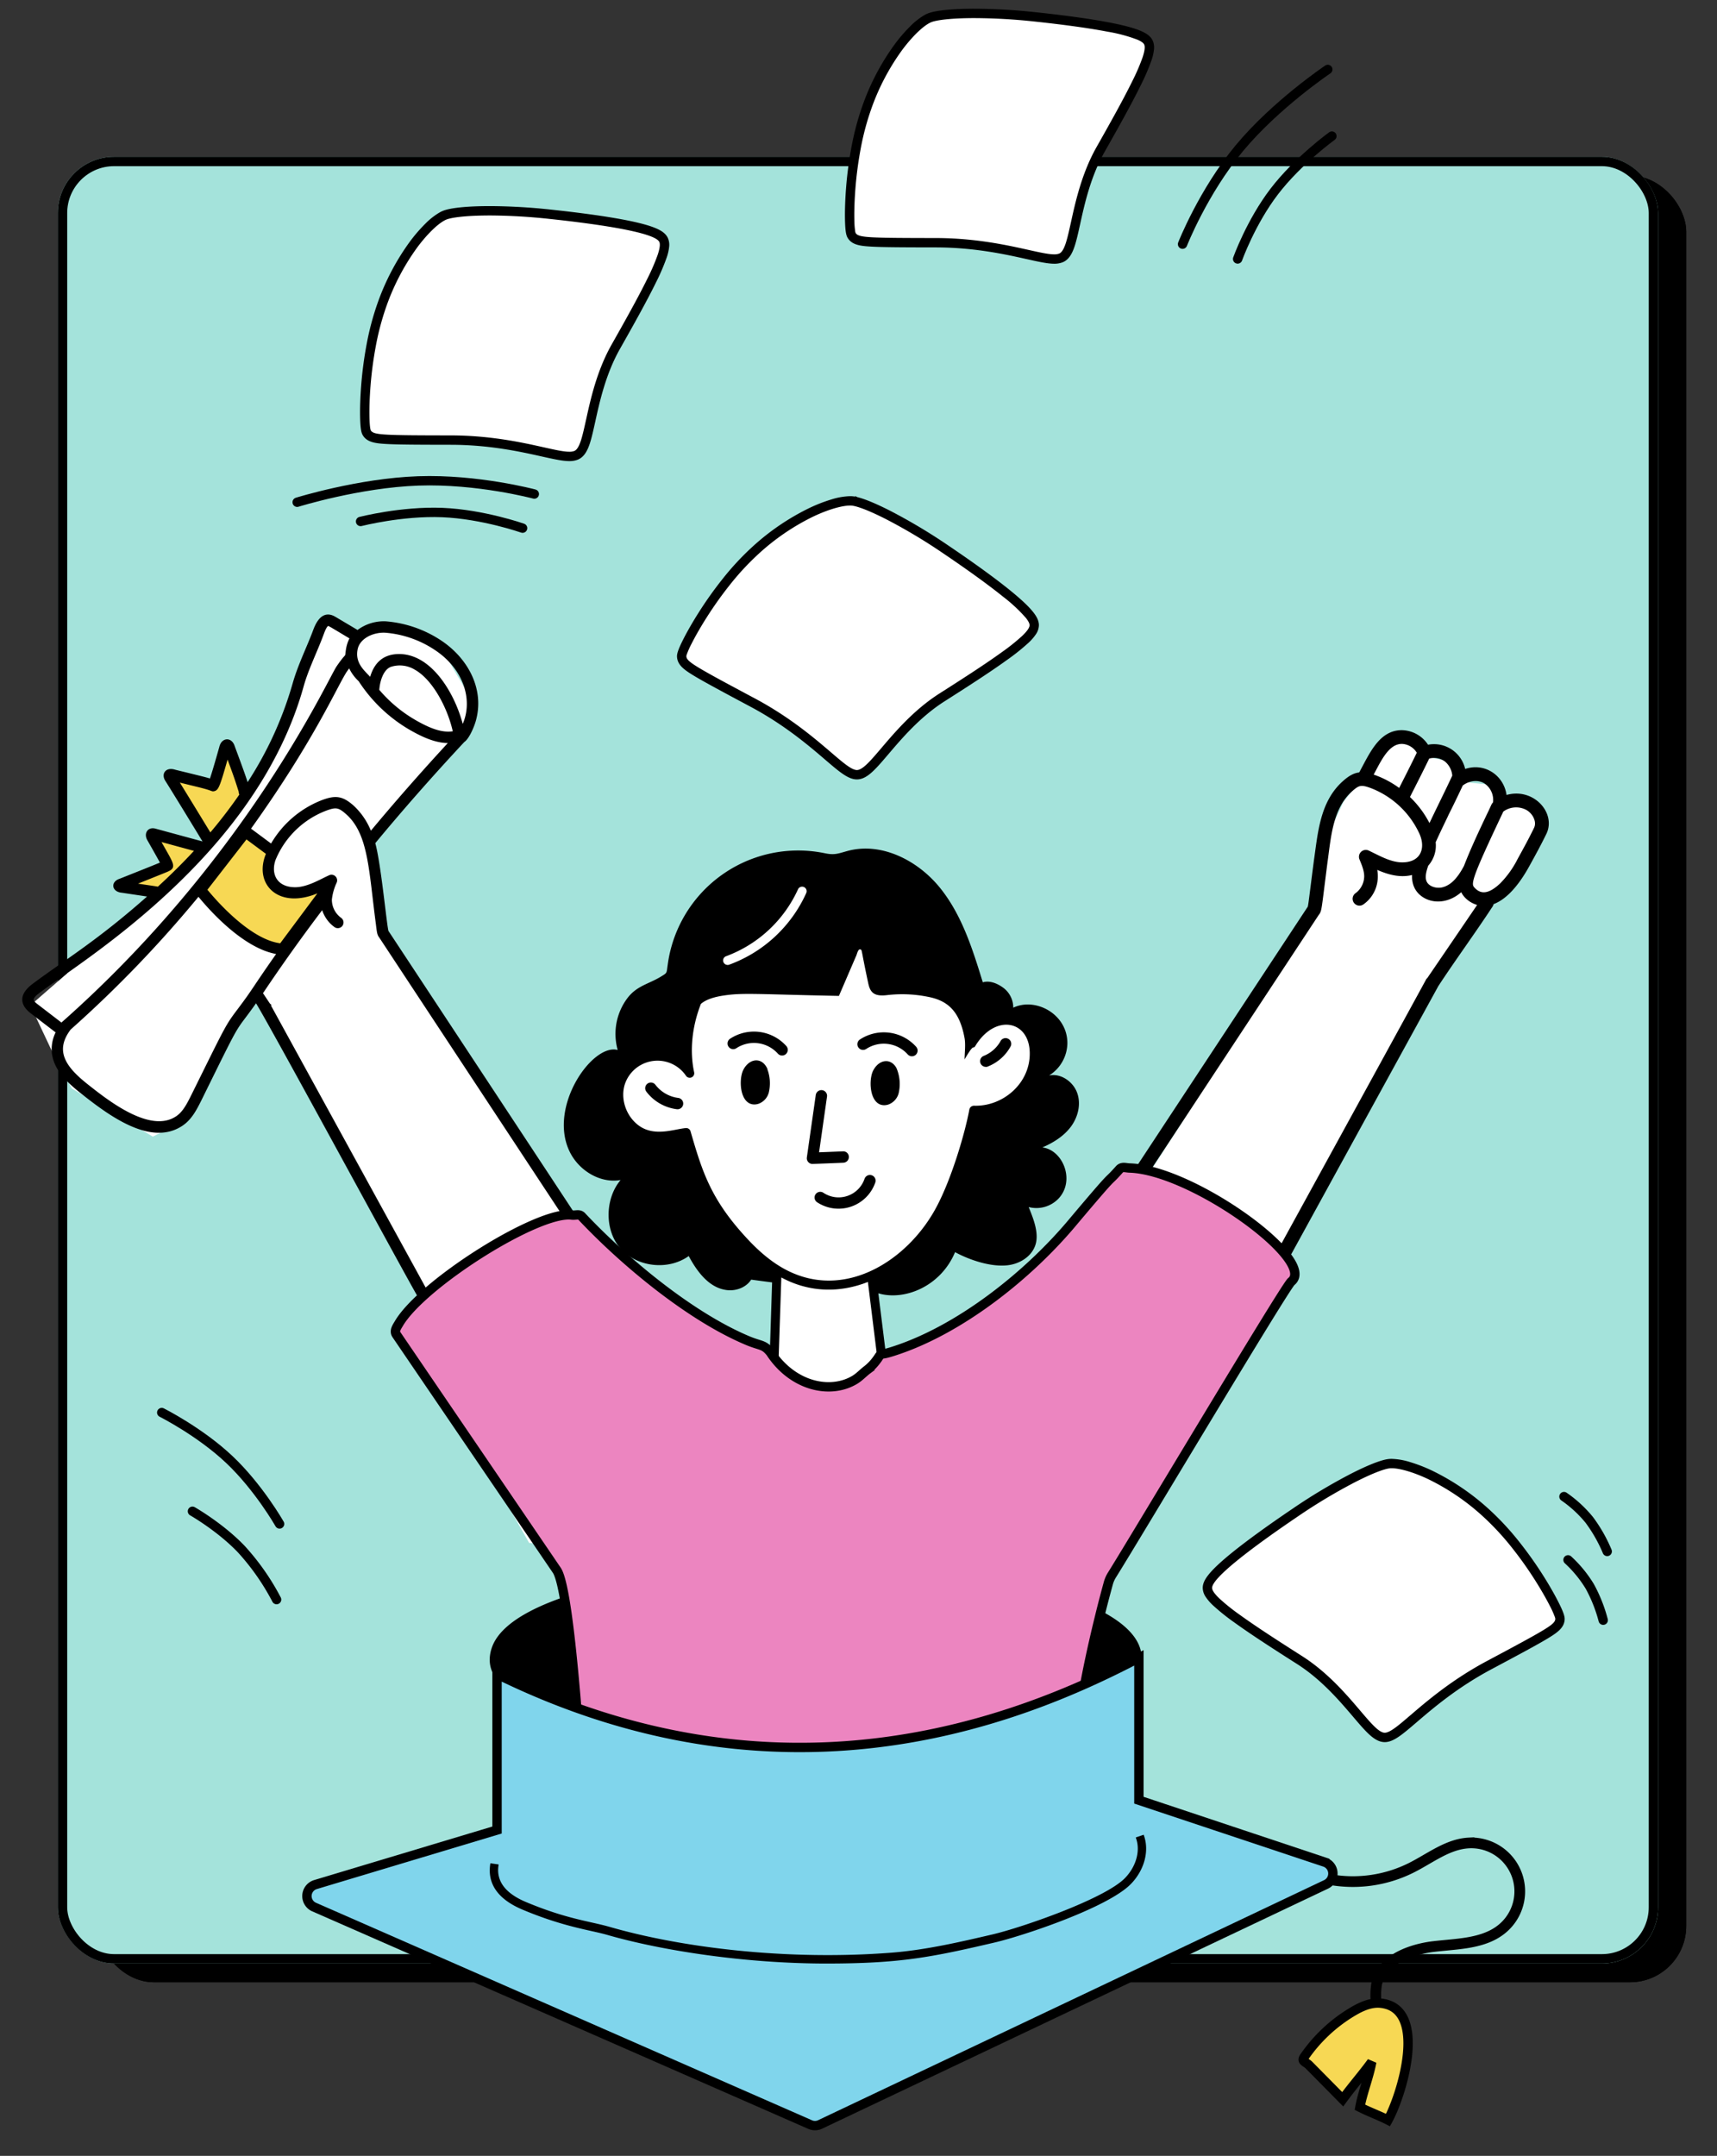 <svg xmlns="http://www.w3.org/2000/svg" xmlns:xlink="http://www.w3.org/1999/xlink" width="733" height="920" viewBox="0 0 733 920">
  <rect x="0" y="0" width="733" height="920" fill="#333333" stroke="none"/>
  <defs>
    <clipPath id="clip-path1">
      <rect id="Rectangle_2908" data-name="Rectangle 2908" width="733" height="920" transform="translate(13461 4033)" fill="#fff" stroke="#707070" stroke-width="1"/>
    </clipPath>
  </defs>
  <g id="Mask_Group_26" data-name="Mask Group 26" transform="translate(-13461 -4033)" clip-path="url(#clip-path)">
    <g id="Group_37679" data-name="Group 37679" transform="translate(12438.859 3897)">
      <g id="Component_5_3" data-name="Component 5 – 3" transform="translate(1032.141 139.728)">
        <g id="Rectangle_2901" data-name="Rectangle 2901" transform="translate(31.691 71.187)" stroke="#000" stroke-width="4">
          <rect width="678.169" height="771" rx="24" stroke="none"/>
          <rect x="2" y="2" width="674.169" height="767" rx="22" fill="none"/>
        </g>
        <g id="Rectangle_2900" data-name="Rectangle 2900" transform="translate(14.691 63.187)" fill="#a4e3db" stroke="#000" stroke-width="4">
          <rect width="683.169" height="771" rx="24" stroke="none"/>
          <rect x="2" y="2" width="679.169" height="767" rx="22" fill="none"/>
        </g>
        <path id="Path_39231" data-name="Path 39231" d="M136.774-1.7l11.648,8.463L163.017.237l22.1,9.668L200.482,36.09,189.646,55,154.729,92.5l7.08,41.335L239.793,253.89,260.4,270.677l27.836,23.586,39.688,19.761-1.229-33.36-34.423-33.148-38.248-40.16,17.424-22.948,57.58-78.924,41.652,9.866,42.5,45.472,27.836,15.512-4.25,48.447-51.847,60.559-14.453-6.1,2.554,34.79,52.06-24.011,59.748-51.662L557.25,126.4l6.374-35.911,6.8-14.662L588.418,53l7.182-4.972,9.247,8.25,10.2,2.125,4.888,8.712,12.324,1.275,5.949,8.5h10.982l4.954,11.474-21.886,33.786L607.821,157.42l-28.473,51.422L544.5,270.677l-92.9,145.9L222.793,392l-54.608-96.25,9.3-8.782L106.3,158.837l-35.745,55.59-8.4,4.2L27.607,198.088l-6.068-10.737L9.868,162.609l75.16-65.357,23.659-35.876Z" transform="translate(-6.909 262.693)" fill="#fff"/>
        <g id="degree-holder" transform="translate(-46.225 211.631)">
          <g id="Group_37656" data-name="Group 37656" transform="translate(46.225 47.384)">
            <path id="Path_39171" data-name="Path 39171" d="M542.314,539.733c-9.3.5-16.972,6.7-24.969,10.712a54.41,54.41,0,0,1-33.4,5.01,1.284,1.284,0,0,0-.468,2.525,56.976,56.976,0,0,0,35.016-5.239c8.091-4.05,15.354-9.984,23.961-10.443a19.4,19.4,0,0,1,13.616,34.168c-7.567,6.406-18.864,6.273-28.884,7.48-5.239.616-22.548,3.668-25.344,17.041a31.092,31.092,0,0,0-.2,8.454,1.285,1.285,0,0,0,2.564-.168,28.855,28.855,0,0,1,.15-7.759c2.443-11.7,18.323-14.452,23.133-15.019,10.484-1.261,22.006-1.1,30.24-8.072a21.967,21.967,0,0,0-15.416-38.689ZM156.145,437.108c-10.115,3.521-25.011,9.911-29.348,19.669-2.206,5.1-1.63,10.187,1.541,13.6,4.746,5.088,8.028,8.019,16.964,12.213a123.091,123.091,0,0,0,16.069,6.08,1.928,1.928,0,0,0,2.492-1.995c-1.686-20.815-3.429-36.983-5.182-48.055A1.925,1.925,0,0,0,156.145,437.108Zm221.528,47.451c27.461-11.286,33.208-27.877,7.956-41.349a1.928,1.928,0,0,0-2.779,1.24c-3.281,13.4-5.909,26.195-7.81,38.023A1.925,1.925,0,0,0,377.674,484.559ZM557.693,95.12c-.492-8.73-8.912-14.71-17.563-11.089a12.646,12.646,0,0,0-15.571-10.559,12.638,12.638,0,0,0-10.572-6.338c-9.21-.121-13.141,9.7-17.7,17.978-2.334.135-4.338,1.215-6.858,3.456-9.616,8.487-10.414,21.618-12.142,33.517-2.778,21.441-2.312,19.24-3.045,20.369-1.158,1.757-71.316,108.174-72.568,110.1a1.924,1.924,0,1,0,3.215,2.115c.24-.369,9.649-14.668,72.524-110.032,1.373-1.863.955-.629,3.693-22.048,1.522-10.73,2.193-23.473,10.877-31.138,3.2-2.849,4.476-3.217,9.063-1.509a38.772,38.772,0,0,1,21.3,20.1c3.132,7.152-.055,13.863-8.964,13.481-4.884-.214-9.634-2.984-14.065-5.1a1.927,1.927,0,0,0-2.611,2.475c.947,2.273,2.019,4.847,2.086,7.349a10.014,10.014,0,0,1-4.112,8.259,1.925,1.925,0,1,0,2.219,3.146c4.419-3.114,6.989-8.9,5.061-15.645,5.682,2.724,11.537,4.589,17.47,2.542a10.568,10.568,0,0,0,.446,5.788c2.461,6.287,12.245,8.821,19.741,1.193.885,3.356,4.473,6.049,8.06,6.51-.167.254-22.583,33.144-22.434,32.891-3.3,5.6,16.32-29.734-63.338,115.392a1.926,1.926,0,0,0,3.378,1.854l63.265-115.291c6.785-10.408,16.458-23.667,23.263-34.115a1.876,1.876,0,0,0,.277-1.136c6.932-2.215,12.421-10.617,15.531-16.339,2.6-4.711,4.575-8.306,7.026-13.3C578.773,101.561,568.877,90.976,557.693,95.12Zm-57.307-9.46c3.463-6.192,6.838-14.676,13.544-14.676a8.792,8.792,0,0,1,7.445,4.746c-2.76,5.679-5.145,10.375-8.3,16.572A40.2,40.2,0,0,0,500.386,85.66Zm15.71,9.209c3.259-6.415,5.8-11.389,8.739-17.444a8.843,8.843,0,0,1,7.99,1.245,9.828,9.828,0,0,1,3.588,7.03c-3.214,6.969-7.022,14.449-10.74,22.392A41.422,41.422,0,0,0,516.1,94.868Zm15.367,39.284c-2.956.749-6.878-.362-8.008-3.242-.874-2.178-.107-4.874.8-7.473a11.942,11.942,0,0,0,3.026-9.638c.12-.258,1.493-3.4,5.212-11.061h0c.007-.012.012-.025.02-.035.483-1.209,1.812-3.477,6.611-13.717a1.909,1.909,0,0,0,.327-.173c3.212-2.352,7.482-2.635,10.392-.673a9.463,9.463,0,0,1,3.868,9.366c-.747.507-.635.914-2.685,5.059-3.389,7.159-6.892,14.56-9.712,21.876C538.3,130.165,535.255,133.168,531.463,134.152Zm39.724-25.862c-2.446,4.984-4.34,8.425-6.947,13.15a42.464,42.464,0,0,1-7.623,10.719c-4.132,3.939-8.6,6.063-12.472,1.842-2.094-2.294-1.663-4.4,12.282-33.864a4.255,4.255,0,0,0,.607-.385,10.274,10.274,0,0,1,10.493-.441C570.576,101.032,572.775,105.05,571.187,108.29Z" transform="translate(74.592 -17.277)" stroke="#000" stroke-width="2"/>
            <path id="Path_39172" data-name="Path 39172" d="M263.075,304.938a66.079,66.079,0,0,1,20.784-19.426c3.622-2.141,7.7-3.981,11.885-3.546,20.509,2.128,8.957,39.263,3.1,49.864-3.86-1.962-8.13-3.5-11.989-5.462,1.181-6.43,3.871-12.926,5.052-19.355-4,5.478-8.4,10.466-12.4,15.945l-14.255-14.435C263.633,306.882,261.77,306.842,263.075,304.938Z" transform="translate(283.701 310.148)" fill="#f7d854" stroke="#000" stroke-width="4"/>
            <path id="Path_39173" data-name="Path 39173" d="M151.823,133.306l-19.258,28.269c-.1,0,1.545-1.437,1.442-1.463C117.524,158.957,98.7,133.306,98.7,133.306c25.393-32.73,17.505-22.147,18.964-24.027l10.13,6.865c-3.441,10.22,3.2,22.135,16.673,17.163C144.729,133.5,152.171,133.563,151.823,133.306Zm-34.158-40.7c.444-.653-6.093-17.055-6.379-17.816-.206-.549-.329-3.81-1.144-3.6s-.4-2.5-4.052,9.193c-.095.3-2.359,7.989-2.65,7.671-.55-.6-8.088-1.415-13.729-2.81-.5-.124-3.17-2.711-3.6-2.286-.532.531-4.516-2.056,10.787,23.047.007.011,3.244,3.258,3.25,3.269.95,1.559,4.757-1.06,5.938-2.452C111.042,100.992,113.9,98.3,117.665,92.606ZM98.7,115.163c-.15-.475.147-1.389-20.105-6.865-.312-.084-1.288.693-1.545.981a.872.872,0,0,0,0,.98c.437.777,6.9,12.139,6.613,12.422s-17.731,7.131-18.144,7.294c-.364.144-1.512.744-1.308,1.3.116.314-5.155-1.137,2.452,0,2.1.313,12.089,1.935,12.749,2.034,14.4-13.584,17-14.943,19.288-17.163C99.049,115.806,98.766,115.367,98.7,115.163Z" transform="translate(-22.195 -16.029)" fill="#f7d854"/>
            <path id="Path_39174" data-name="Path 39174" d="M491.56,189.353c-2.55,1.995-66.875,109.792-76.443,125.04a13.364,13.364,0,0,0-1.691,3.837c-.732,2.7-2.146,7.826-3.787,14.592-14.1,57.237-10.408,77.048-11.487,79.674H189.625c-.55-1.435-5.151-90.755-11.663-100.022l-68.39-100.451c-1.06-1.565.025-3.105,1.01-4.746,9.886-16.929,59.336-48.181,73.792-46.325,1.829.2,3.167-.547,4.242.555,18.16,19.3,46.212,42.679,70.839,53.015,5.628,2.371,6.923,1.5,9.82,5.125,9.27,14.131,25.107,17.982,35.8,11.714,2.146-1.262,3.661-3.03,5.605-4.468a21.9,21.9,0,0,0,4.165-4.469c.32-.316.878-1.538,1.54-1.969.8-.547-.08.38,5.656-1.49,28.266-9.131,57.661-32.554,76.7-55.515,19.505-23.138,12.939-14.685,19.515-22.064,1.136-1.212,2.676-.555,4.292-.5C449.249,141.639,502.845,180.466,491.56,189.353Z" transform="translate(49.685 94.817)" fill="#ec85c0" stroke="#000" stroke-width="4"/>
            <path id="Path_39175" data-name="Path 39175" d="M529.242,320.217l-216,102.446a5.138,5.138,0,0,1-4.267.051L97.217,329.886a5.123,5.123,0,0,1,.606-9.593l77.5-23.276V230.494C296.682,290.1,396.7,251.17,449.34,223.552v60.741l79.321,26.432A5.129,5.129,0,0,1,529.242,320.217Z" transform="translate(26.866 221.191)" fill="#80d5ec" stroke="#000" stroke-width="4"/>
            <path id="Path_39176" data-name="Path 39176" d="M354.092,205.417c3.029-4.09,4.393-9.593,2.676-14.39-1.692-4.8-6.993-8.508-11.992-7.447a16.489,16.489,0,0,0,7.8-13.607c.173-12.476-13.477-19.913-23.1-15.324a10.537,10.537,0,0,0-4.065-8.356c-2.575-1.944-5.857-3.358-8.937-2.474-4.392-14.264-8.987-28.957-18.454-40.544C288.58,91.712,273.029,83.81,258.614,87.8c-3.938,1.086-5.453,1.792-9.467.959a56.188,56.188,0,0,0-67.153,47.335c-.605,4.039-.075,3.534-3.029,5.352-5.251,3.181-10.174,3.812-14.238,9.164a25.4,25.4,0,0,0-4.115,22.09c-10.711-2.956-29.685,23.955-20.626,43.144,3.812,8.129,13,13.91,21.862,12.345-6.791,8.078-6.942,21.761.227,29.537,7.2,7.75,20.3,9.063,28.855,2.9,3.6,6.718,8.729,13.659,16.334,14.541,3.938.455,8.2-1.136,10.325-4.468,2.979.4,5.958.808,8.937,1.187l-.959,29.562a48.245,48.245,0,0,0,3.686,4.721l1.212-36.4c11.087,6.026,24.01,7.012,36.959,1.919l4.065,32.87a8.1,8.1,0,0,1,1.489-1.919,3.474,3.474,0,0,1,1.363-.3c.253-.051.479-.1.732-.177l-3.181-25.624c11.007,3.3,26.587-2.834,32.743-17.571,6.658,3.624,16.916,6.99,24.312,5.276,4.14-.959,8.028-3.585,9.669-7.5,2.247-5.2-.429-11.764-2.549-17.015a13.067,13.067,0,0,0,12.824-3.711c7.12-7.745,1.7-20.7-6.993-21.736C346.569,212.284,351.063,209.482,354.092,205.417ZM206.886,132.685a54.521,54.521,0,0,0,30.673-28.5,1.933,1.933,0,1,1,3.534,1.566A57.888,57.888,0,0,1,208.2,136.3a1.946,1.946,0,0,1-2.474-1.161A1.912,1.912,0,0,1,206.886,132.685Zm105.8,63.8a2.02,2.02,0,0,0-1.944,1.565c-1.737,9.653-7.883,30.989-15.021,43.422-11.916,20.852-36.454,36.631-60.21,26.482-6.665-2.828-13.128-7.7-19.767-14.9-15.44-16.633-19.068-28.536-24.034-45.644a1.922,1.922,0,0,0-2.02-1.388c-5.041.458-13.263,3.755-19.918-.96-5.731-4.089-8.255-11.941-5.933-18.252a14.7,14.7,0,0,1,25.927-3.105,1.926,1.926,0,0,0,3.484-1.464c-1.995-9.215-.884-19.616,2.878-29.209,2.55-2.2,6.64-3.105,9.644-3.56,8.356-1.279,14.062-.561,49.279.151,2.5-5.781,4.973-11.562,7.473-17.343.3-.732.783-3.08,1.893-2.424.534.321.185.511,3.105,14.137.812,3.982,2.3,6.029,8.2,5.276a55.453,55.453,0,0,1,17.319.732c8.434,1.6,13.438,6.066,15.576,17.242.606,2.954.1,6.438.076,9.467,4.517-7.727,3.379-3.795,4.62-5.781,8.284-13.621,22.809-11.072,23.2,2.7C336.915,186.786,325.136,196.922,312.69,196.48Z" transform="translate(93.089 12.635)"/>
            <path id="Path_39177" data-name="Path 39177" d="M383.079,280.843c.254,0,13.429-.509,13.175-.52a1.924,1.924,0,0,0,1.847-2,1.859,1.859,0,0,0-2-1.847l-10.788.427,3.469-24.331a1.925,1.925,0,1,0-3.811-.542l-3.8,26.616A1.927,1.927,0,0,0,383.079,280.843Zm-20.04-40.534c-2.184-3.959-6.633-3.374-8.968.965-2.247,4.171-1.418,15.928,5.677,13.972a6.5,6.5,0,0,0,4.171-4.391A16.751,16.751,0,0,0,363.039,240.309Zm-12.754-8.75a14.2,14.2,0,0,1,18.382,2.379,1.926,1.926,0,0,0,2.875-2.564,18.055,18.055,0,0,0-23.382-3.025,1.925,1.925,0,0,0,2.125,3.21Zm68.183,9.071c-2.176-3.944-6.622-3.392-8.968.964-2.247,4.171-1.418,15.928,5.677,13.972a6.5,6.5,0,0,0,4.171-4.391A16.752,16.752,0,0,0,418.468,240.63Zm-12.754-8.75a14.193,14.193,0,0,1,18.382,2.379,1.926,1.926,0,0,0,2.875-2.564,18.047,18.047,0,0,0-23.382-3.025,1.925,1.925,0,0,0,2.125,3.21Zm52.026,7.427a18.462,18.462,0,0,0,9.452-8.3,1.926,1.926,0,0,0-3.378-1.854,14.773,14.773,0,0,1-7.475,6.56,1.927,1.927,0,0,0,1.4,3.59Zm-132.079,14.36a15.181,15.181,0,0,1-10.036-5.8,1.925,1.925,0,0,0-3.072,2.322,18.853,18.853,0,0,0,12.63,7.3,1.926,1.926,0,1,0,.478-3.821Zm61.806,40.405a1.926,1.926,0,1,0-2.145,3.2,16.1,16.1,0,0,0,24.089-8.136,1.926,1.926,0,1,0-3.644-1.247A12.206,12.206,0,0,1,387.466,294.072ZM172.32,165.079l.394.292-16.641,22.344c-13.259-1.489-28.142-18.717-31.944-23.374l17.221-22.171,9.011,6.678C144.792,161.632,155.317,172.6,172.32,165.079Zm22.08-24.967a29.476,29.476,0,0,0-7.6-11.352c-4.435-3.89-7.233-4.361-12.985-2.2A42.727,42.727,0,0,0,152.1,145.342l-9.4-6.971c28.19-39.288,37.7-62.715,41.556-67.932.389-.521.772-1.042,1.117-1.584a18.12,18.12,0,0,0,4.363,6.168,64.17,64.17,0,0,0,21.989,20.839c5.13,2.907,10.993,5.665,16.839,5.357C216.447,114.316,205,127.364,194.4,140.112ZM197.634,79.2c.22-3.741,1.7-9.084,5.272-10.446A12.829,12.829,0,0,1,213.5,69.958c8.316,4.643,14.633,17.671,16.614,27.162-5.38,1.049-11.079-1.544-16.493-4.609A59.477,59.477,0,0,1,197.634,79.2Zm3.1-25.051a45.071,45.071,0,0,1,21.217,7.327c13.584,8.887,17,23.324,11.669,33.561-3.087-13.148-13-30.788-26.984-30.788-6.767,0-10.483,3.774-12.149,10.221-2.785-3.152-7.294-6.385-6.094-12.734C189.358,56.633,195.46,53.877,200.734,54.148Zm-88.808,63.683,7.832,1.925c7.766,1.856,6.766,2.229,7.751,2.041,1.592-.32,2.114-1.622,5.8-14.612,2.876,7.731,3.688,10.033,5.335,15.3a1.883,1.883,0,0,0,.357,1.25,207.161,207.161,0,0,1-13.042,16.981C123.782,137.161,115.549,123.635,111.926,117.831Zm-18.663,44.12c3.054-1.226,11.728-4.709,12.216-4.906,5.937-2.423,5.559-1.592-1.334-13.86l15.8,4.3c-5.331,5.79-10.43,10.812-16.181,16.091C103.094,163.37,101.081,163.151,93.263,161.951Zm-40.378,45.93c12.27-9.133,41.61-27.5,68.685-56.457,21.925-23.453,36.665-48.363,43.807-74.037,2.053-7.374,5.829-14.777,8.594-22.3.319-.87,1.4-3.807,2.342-3.807.416,0,.234-.1,9.76,5.611-2.007,3.674-1.717,6.819-2.051,7.524-.267.575-.773.617-3.671,4.84-3.726,5.449-38.485,82.405-117.879,152.4l-10.466-8.037C49.81,211.931,48.813,210.906,52.885,207.882Zm86.172,6.4c-6.393,8.545-4.92,6-20.894,38.243-1.679,3.328-3.415,6.77-6.265,8.762-11.375,7.946-29.572-6.449-38.477-13.488-9.322-7.364-14.71-14.545-7.4-24.145a509.6,509.6,0,0,0,54.937-57.1c3.633,4.527,19.055,22.659,34.013,24.839C144.495,206.268,144.792,206.614,139.057,214.284Zm141.606,87.733c-1.363-2.1-78.917-119.688-79.018-119.815-.677-.97-3.2-28.879-5.756-37.868,11.739-14.188,24.589-28.805,38.222-43.422,2-1.332,4.034-6.261,4.7-8.558,3.9-13.394-3.2-26.545-14.743-34.107a49.4,49.4,0,0,0-23.125-7.952A18.215,18.215,0,0,0,188.9,54.082c-.279-.166-8.167-4.86-9.871-5.857-4.3-2.482-6.953.883-8.659,5.529-2.631,7.121-6.452,14.647-8.71,22.595a156.152,156.152,0,0,1-19.894,43.245c-.969-3.39-3.962-11.325-5.857-16.485-1.126-3.444-4.749-3.241-5.579.429-.855,3-3.006,10.7-4.165,13.936-1.888-.595-2.581-.769-15.223-3.863-3.787-1.223-5.417,1.493-3.635,4.115,2.954,4.625,13.927,22.655,16.005,26.053l-.454.53c-.051-.025-.076-.051-.1-.051l-20.222-5.5c-2.939-.823-4.335,1.67-3.055,4.039.149.266,4.85,8.488,5.705,10.2-1.366.639-17.467,7.018-17.722,7.119-3.523,1.12-3.03,4.683.859,5l11.815,1.767C78.4,186.228,64.724,194.27,50.577,204.8c-5.09,3.767-6.121,7.863-.909,11.89L60.6,225.068a15.831,15.831,0,0,0-1.818,7.548c.151,7.624,5.983,13.254,12.421,18.328,12.3,9.74,29.813,22.578,42.892,13.506,3.66-2.549,5.705-6.614,7.523-10.2,18.739-38.028,13.372-27.34,23.933-42.362,5.2,7.885,68.925,125.756,70.106,126.934.909-.858,1.868-1.717,2.878-2.6L151.028,213.178c-.025-.025-.05-.025-.05-.05a.091.091,0,0,1-.026-.076c-.984-1.464-1.994-3-3.055-4.57,8.23-12.294,16.965-24.538,26.079-36.53a13.827,13.827,0,0,0,5.352,7.927,1.939,1.939,0,0,0,2.7-.48,1.914,1.914,0,0,0-.48-2.676,10.052,10.052,0,0,1-4.141-8.23,23.657,23.657,0,0,1,2.1-7.422,1.91,1.91,0,0,0-2.6-2.449c-3.838,1.722-8.906,4.87-14.061,5.125-8.269.327-11.769-5.494-9.492-12.219a38.527,38.527,0,0,1,21.812-21.357c4.443-1.666,5.731-1.464,9.089,1.49,9.82,8.648,9.873,24.34,12.925,47.209.479,3.964.581,4.57,1.363,5.579.555.833,71.116,107.9,78.311,118.78a15.5,15.5,0,0,1,4.09-.025A1.845,1.845,0,0,0,280.663,302.017ZM521.729,569.078c1.9,5.52-.012,12.329-4.867,17.349-8.776,9.07-44.651,21.366-56.785,24.2-14.1,3.286-28.675,6.686-43.452,7.823-43.82,3.376-88.8-1.964-120.261-11.035-8.449-2.422-18.365-3.329-35.817-10.646-8.974-3.767-13.017-9.169-12.016-16.055l-2.539-.37c-1.193,8.192,3.37,14.514,13.564,18.791,17.654,7.408,28.729,8.628,36.1,10.747,23.1,6.652,58.589,12.191,93.336,12.191,31.493,0,44.725-2.665,71.668-8.947,12.176-2.84,48.369-14.907,58.047-24.913,5.52-5.707,7.66-13.545,5.448-19.967Z" transform="translate(-46.225 -47.384)" stroke="#000" stroke-width="1"/>
          </g>
        </g>
        <path id="Path_39236" data-name="Path 39236" d="M11574.314,4705.522a63.272,63.272,0,0,0-9.27-12.452,52.111,52.111,0,0,0-11.89-8.52" transform="matrix(0.966, 0.259, -0.259, 0.966, -9287.643, -6855.603)" fill="none" stroke="#000" stroke-linecap="round" stroke-width="4"/>
        <path id="Path_39237" data-name="Path 39237" d="M11574.314,4705.522a63.272,63.272,0,0,0-9.27-12.452,52.111,52.111,0,0,0-11.89-8.52" transform="translate(-10238.457 -5422.669) rotate(7)" fill="none" stroke="#000" stroke-linecap="round" stroke-width="4"/>
        <path id="Path_39238" data-name="Path 39238" d="M11622.029,4752.814s-12.949-23.466-30.172-40.53-38.7-27.733-38.7-27.733" transform="translate(-3164.959 12017.949) rotate(-95)" fill="none" stroke="#000" stroke-linecap="round" stroke-width="4"/>
        <path id="Path_39239" data-name="Path 39239" d="M11601.889,4729.2s-9.161-15.35-21.348-26.512-27.383-18.142-27.383-18.142" transform="translate(-3141.438 12024.266) rotate(-95)" fill="none" stroke="#000" stroke-linecap="round" stroke-width="4"/>
        <path id="Path_39240" data-name="Path 39240" d="M11637.09,4741.231s-15.779-19.483-36.77-33.653-47.162-23.027-47.162-23.027" transform="matrix(0.809, -0.588, 0.588, 0.809, -11984.154, 3214.055)" fill="none" stroke="#000" stroke-linecap="round" stroke-width="4"/>
        <path id="Path_39241" data-name="Path 39241" d="M11607.416,4727.518s-10.2-14.77-23.77-25.511-30.488-17.456-30.488-17.456" transform="matrix(0.809, -0.588, 0.588, 0.809, -11957.087, 3222.256)" fill="none" stroke="#000" stroke-linecap="round" stroke-width="4"/>
        <path id="Path_39242" data-name="Path 39242" d="M11607.416,4727.518s-10.2-14.77-23.77-25.511-30.488-17.456-30.488-17.456" transform="translate(-11041.864 -5074.579) rotate(5)" fill="none" stroke="#000" stroke-linecap="round" stroke-width="4"/>
        <path id="Path_39243" data-name="Path 39243" d="M11593.963,4716.872a101.589,101.589,0,0,0-17.875-19.19c-10.2-8.08-22.93-13.131-22.93-13.131" transform="translate(-10716.597 -5605.65) rotate(8)" fill="none" stroke="#000" stroke-linecap="round" stroke-width="4"/>
        <g id="paper2" data-name="Group 37657" transform="translate(-1040.14 -139.728)">
          <path id="Union_1" data-name="Union 1" d="M-12324.646-3759.558c-8.906-1.989-22.373-4.989-39.061-5.01-13.416-.015-22.584-.047-27.629-.342-4.681-.271-7.118-.75-8.31-2.732-.252-.414-.772-1.279-.878-6.953-.074-3.794.087-8.446.451-13.1a161.5,161.5,0,0,1,2.226-16.983,114.836,114.836,0,0,1,4.733-17.854,99.946,99.946,0,0,1,13.42-25.5c4.238-5.7,8.832-10.2,12.293-12.041a9.386,9.386,0,0,1,1.438-.632c2.895-.962,8.536-1.559,15.891-1.687a236.718,236.718,0,0,1,28.806,1.463c12.617,1.341,23.416,2.844,31.23,4.348,13.352,2.571,16.087,4.712,17,6.47.774,1.484.6,3.694-.566,7.164a89.375,89.375,0,0,1-4.46,10.32c-4.012,8.169-9.747,18.386-15.274,28.149-6.209,10.958-8.842,22.9-10.762,31.622-.787,3.563-1.466,6.641-2.237,9.028-.993,3.053-2.11,4.774-3.617,5.574a3.487,3.487,0,0,1-.4.187,7.6,7.6,0,0,1-2.858.466C-12315.879-3757.6-12319.55-3758.424-12324.646-3759.558Z" transform="translate(13586.391 4088.371)" fill="#fff"/>
          <path id="Union_1_-_Outline" data-name="Union 1 - Outline" d="M-12313.207-3755.6h0c-2.884,0-6.636-.835-11.829-1.991l-.045-.01c-8.813-1.968-22.131-4.941-38.629-4.963-13.458-.015-22.66-.048-27.743-.346-4.508-.261-8.1-.7-9.9-3.695-.532-.876-1.06-2.218-1.166-7.95-.075-3.845.087-8.568.457-13.3a163.592,163.592,0,0,1,2.254-17.2,116.838,116.838,0,0,1,4.818-18.166,101.94,101.94,0,0,1,13.7-26.013,66.538,66.538,0,0,1,6.644-7.7,28.875,28.875,0,0,1,6.316-4.909,11.41,11.41,0,0,1,1.743-.763c3.945-1.311,11.145-1.7,16.488-1.789.949-.016,1.938-.025,2.938-.025a249.819,249.819,0,0,1,26.115,1.5c12.673,1.347,23.53,2.859,31.4,4.372,6.231,1.2,10.675,2.4,13.587,3.671,2.517,1.1,4,2.283,4.812,3.84a7.072,7.072,0,0,1,.664,3.918,20.518,20.518,0,0,1-1.109,4.807,91.286,91.286,0,0,1-4.56,10.563c-4.022,8.191-9.778,18.449-15.33,28.254-6.065,10.705-8.657,22.474-10.549,31.067l-.011.051c-.794,3.593-1.479,6.7-2.276,9.163-1.165,3.582-2.574,5.654-4.569,6.719a5.417,5.417,0,0,1-.606.284,9.535,9.535,0,0,1-3.6.609Zm-33.963-104.816c-.977,0-1.941.008-2.867.024-7.058.123-12.632.7-15.295,1.585a7.382,7.382,0,0,0-1.126.5c-3.166,1.682-7.621,6.077-11.63,11.47a97.9,97.9,0,0,0-13.145,24.988,112.872,112.872,0,0,0-4.648,17.541,159.31,159.31,0,0,0-2.2,16.773c-.36,4.6-.519,9.185-.445,12.906.089,4.774.471,5.762.586,5.952l.006.01c.642,1.067,2.335,1.513,6.711,1.766,4.979.292,14.127.323,27.516.339,16.937.022,30.512,3.053,39.494,5.059l.045.01c4.943,1.1,8.515,1.9,10.959,1.9h0a5.691,5.691,0,0,0,2.11-.321l.012,0a1.5,1.5,0,0,0,.169-.079l.027-.015c1-.531,1.844-1.937,2.652-4.426.738-2.282,1.4-5.3,2.176-8.792l.011-.049c1.946-8.84,4.612-20.948,10.975-32.177,5.521-9.752,11.245-19.952,15.22-28.045a87.722,87.722,0,0,0,4.359-10.076c.939-2.792,1.171-4.677.688-5.6-.932-1.79-6.182-3.617-15.606-5.431-7.758-1.492-18.5-2.987-31.063-4.323A245.789,245.789,0,0,0-12347.17-3860.42Z" transform="translate(13586.391 4088.371)"/>
        </g>
        <g id="paper1" data-name="Group 37674" transform="translate(0 -29.876)">
          <path id="Union_3" data-name="Union 3" d="M-13364.787-3869.409c-8.909-1.987-22.375-4.989-39.062-5.009-13.415-.017-22.584-.047-27.627-.344-4.682-.273-7.12-.752-8.312-2.732-.249-.415-.772-1.279-.877-6.952-.074-3.795.088-8.45.452-13.1a161.178,161.178,0,0,1,2.223-16.981,114.74,114.74,0,0,1,4.736-17.854,99.874,99.874,0,0,1,13.419-25.5c4.239-5.7,8.834-10.2,12.291-12.042a9.4,9.4,0,0,1,1.44-.631c2.895-.961,8.538-1.562,15.888-1.687a237.914,237.914,0,0,1,28.808,1.461c12.619,1.343,23.416,2.847,31.231,4.348,13.352,2.574,16.087,4.716,17,6.47.772,1.484.6,3.7-.566,7.168a89.132,89.132,0,0,1-4.459,10.315c-4.011,8.173-9.749,18.387-15.277,28.149-6.207,10.963-8.841,22.9-10.761,31.627-.786,3.562-1.464,6.642-2.239,9.027-.992,3.053-2.105,4.773-3.613,5.576-.131.068-.267.132-.4.186a7.606,7.606,0,0,1-2.856.465C-13356.021-3867.457-13359.691-3868.274-13364.787-3869.409Z" transform="translate(13793.391 4004.147)" fill="#fff"/>
          <path id="Union_3_-_Outline" data-name="Union 3 - Outline" d="M-13353.349-3865.457h0c-2.892,0-6.659-.839-11.873-2-8.824-1.968-22.157-4.941-38.63-4.961-13.477-.017-22.689-.05-27.741-.348-4.512-.263-8.105-.7-9.908-3.7-.531-.886-1.058-2.226-1.163-7.947-.075-3.841.088-8.564.458-13.3a163.292,163.292,0,0,1,2.251-17.192,116.783,116.783,0,0,1,4.821-18.167,101.906,101.906,0,0,1,13.694-26.013,66.664,66.664,0,0,1,6.645-7.705,28.9,28.9,0,0,1,6.313-4.91,11.408,11.408,0,0,1,1.751-.764c3.955-1.313,11.146-1.7,16.482-1.788.938-.016,1.915-.024,2.9-.024a250.908,250.908,0,0,1,26.15,1.5c12.657,1.346,23.515,2.858,31.4,4.373,6.231,1.2,10.675,2.4,13.588,3.673,2.516,1.1,4,2.281,4.81,3.836a7.075,7.075,0,0,1,.664,3.92,20.5,20.5,0,0,1-1.108,4.81,90.762,90.762,0,0,1-4.56,10.56c-4,8.153-9.768,18.428-15.332,28.253-6.067,10.717-8.657,22.481-10.548,31.071l-.019.083c-.79,3.581-1.473,6.673-2.271,9.132-1.166,3.585-2.577,5.658-4.576,6.723l-.021.011c-.2.1-.392.192-.575.265A9.536,9.536,0,0,1-13353.349-3865.457Zm-34-104.815c-.965,0-1.918.008-2.834.024-7.045.12-12.618.7-15.292,1.585a7.43,7.43,0,0,0-1.131.5c-3.159,1.68-7.613,6.075-11.626,11.47a97.858,97.858,0,0,0-13.143,24.988,112.759,112.759,0,0,0-4.651,17.542,158.917,158.917,0,0,0-2.194,16.769c-.36,4.608-.52,9.193-.446,12.91a36.3,36.3,0,0,0,.353,5.131,2.263,2.263,0,0,0,.238.829c.641,1.065,2.335,1.511,6.714,1.767,4.947.291,14.105.324,27.514.341,16.91.021,30.5,3.052,39.494,5.057,4.964,1.106,8.551,1.9,11,1.9a5.685,5.685,0,0,0,2.107-.32l.006,0c.063-.025.135-.059.215-.1,1-.536,1.835-1.942,2.641-4.423.739-2.274,1.4-5.279,2.171-8.757l.018-.082c1.945-8.837,4.609-20.941,10.974-32.181,5.534-9.773,11.269-19.989,15.222-28.045a87.179,87.179,0,0,0,4.359-10.072c.938-2.793,1.17-4.68.688-5.607-.128-.245-.519-1-2.862-2.018a66.407,66.407,0,0,0-12.743-3.412c-7.774-1.493-18.517-2.988-31.064-4.323A246.85,246.85,0,0,0-13387.347-3970.271Z" transform="translate(13793.391 4004.147)"/>
        </g>
        <g id="paper3" data-name="Group 37675" transform="translate(0 -29.875)">
          <path id="Union_2" data-name="Union 2" d="M-13394.782-3874.74c-2.9-.308-6.3-3.211-11.923-8.028-6.933-5.936-17.412-14.907-32.14-22.76-11.835-6.311-19.917-10.645-24.23-13.271-4.006-2.441-5.933-4.006-6.055-6.318-.026-.483-.081-1.491,2.488-6.551,1.717-3.384,4.043-7.417,6.551-11.354a160.858,160.858,0,0,1,9.936-13.951,114.5,114.5,0,0,1,12.564-13.542,99.8,99.8,0,0,1,23.821-16.216c6.415-3.046,12.588-4.861,16.506-4.861a9.185,9.185,0,0,1,1.565.118c.211.036.435.08.668.131l.048-.02.1.053c3.1.713,8.013,2.75,14.007,5.805a237.542,237.542,0,0,1,24.747,14.813c10.513,7.109,19.343,13.508,25.535,18.5,10.581,8.535,11.99,11.713,11.974,13.694-.014,1.673-1.2,3.542-3.864,6.061a89.606,89.606,0,0,1-8.782,7.014c-7.379,5.334-17.236,11.659-26.7,17.682-10.628,6.764-18.562,16.073-24.349,22.871-2.369,2.779-4.411,5.179-6.216,6.919-2.309,2.231-4.1,3.225-5.811,3.225C-13394.488-3874.719-13394.638-3874.726-13394.782-3874.74Z" transform="translate(13750.152 4231.478)" fill="#fff"/>
          <path id="Union_2_-_Outline" data-name="Union 2 - Outline" d="M-13394.343-3872.719c-.208,0-.418-.01-.624-.029l-.026,0c-3.533-.374-7.1-3.432-13.014-8.5-6.865-5.878-17.241-14.762-31.779-22.513-11.871-6.331-19.979-10.679-24.329-13.328-3.86-2.352-6.827-4.428-7.012-7.921-.056-1.022.106-2.45,2.7-7.562,1.747-3.443,4.107-7.535,6.647-11.523a162.83,162.83,0,0,1,10.059-14.124,116.487,116.487,0,0,1,12.788-13.778,101.828,101.828,0,0,1,24.3-16.538,66.269,66.269,0,0,1,9.482-3.684,28.913,28.913,0,0,1,7.881-1.37,11.211,11.211,0,0,1,1.9.147l.126.022.358-.148.7.375c3.282.8,8.183,2.841,14.2,5.91a239.644,239.644,0,0,1,24.959,14.938c10.557,7.138,19.434,13.571,25.671,18.6,4.938,3.983,8.3,7.129,10.272,9.618,1.706,2.151,2.46,3.893,2.445,5.649a7.07,7.07,0,0,1-1.253,3.772,20.549,20.549,0,0,1-3.236,3.725,91.331,91.331,0,0,1-8.986,7.183c-7.4,5.349-17.3,11.7-26.8,17.749-10.393,6.614-18.2,15.785-23.9,22.48l-.1.114c-2.362,2.771-4.4,5.164-6.253,6.948C-13389.853-3873.887-13392.073-3872.719-13394.343-3872.719Zm-.242-4.01c.079.007.162.01.242.01,1.136,0,2.541-.846,4.421-2.663,1.711-1.651,3.692-3.975,5.987-6.666l.1-.113c5.863-6.888,13.9-16.323,24.8-23.261,9.452-6.016,19.293-12.331,26.6-17.616a87.724,87.724,0,0,0,8.581-6.847c2.139-2.025,3.229-3.582,3.237-4.624,0-.279.01-1.126-1.579-3.13a66.3,66.3,0,0,0-9.65-8.991c-6.151-4.964-14.935-11.327-25.4-18.4a235.619,235.619,0,0,0-24.535-14.688c-5.812-2.963-10.624-4.965-13.547-5.638l-.13-.029c-.2-.044-.394-.082-.57-.112l-.013,0a7.229,7.229,0,0,0-1.22-.088c-3.588,0-9.584,1.789-15.648,4.667a97.814,97.814,0,0,0-23.337,15.892,112.43,112.43,0,0,0-12.343,13.306,158.66,158.66,0,0,0-9.812,13.777c-2.473,3.882-4.765,7.854-6.455,11.186a36.5,36.5,0,0,0-2.1,4.7,2.263,2.263,0,0,0-.178.837c.066,1.262,1.306,2.408,5.1,4.719,4.259,2.594,12.319,6.916,24.131,13.214,14.925,7.958,25.5,17.013,32.5,23.005C-13400.273-3879.89-13396.881-3876.983-13394.585-3876.73Z" transform="translate(13750.152 4231.478)"/>
        </g>
        <g id="paper4" data-name="Group 37676" transform="translate(0 -29.875)">
          <path id="Union_4" data-name="Union 4" d="M-13398.748-3870.831c-1.8-1.741-3.847-4.141-6.213-6.919-5.79-6.8-13.723-16.107-24.351-22.87-9.465-6.024-19.321-12.348-26.7-17.682a88.622,88.622,0,0,1-8.781-7.017c-2.66-2.515-3.854-4.384-3.867-6.057-.017-1.984,1.4-5.158,11.976-13.7,6.193-5,15.022-11.395,25.534-18.5a237.444,237.444,0,0,1,24.747-14.812c6.551-3.34,11.816-5.462,14.821-5.969a9.225,9.225,0,0,1,1.568-.122c3.918,0,10.087,1.819,16.506,4.864a99.931,99.931,0,0,1,23.82,16.215,114.858,114.858,0,0,1,12.564,13.541,161.4,161.4,0,0,1,9.934,13.95c2.509,3.941,4.834,7.974,6.551,11.357,2.569,5.06,2.516,6.067,2.491,6.551-.125,2.309-2.052,3.877-6.057,6.318-4.313,2.626-12.4,6.96-24.232,13.271-14.725,7.852-25.2,16.823-32.14,22.762-5.621,4.813-9.015,7.717-11.922,8.024-.145.014-.29.024-.439.024C-13394.645-3867.6-13396.439-3868.6-13398.748-3870.831Z" transform="translate(13974.114 4635.188)" fill="#fff"/>
          <path id="Union_4_-_Outline" data-name="Union 4 - Outline" d="M-13392.937-3865.6c-2.268,0-4.488-1.169-7.2-3.79-1.881-1.818-3.95-4.248-6.346-7.061-5.706-6.7-13.521-15.873-23.9-22.48-9.5-6.047-19.4-12.4-26.8-17.748a90.5,90.5,0,0,1-8.984-7.186,20.523,20.523,0,0,1-3.236-3.721,7.061,7.061,0,0,1-1.256-3.773c-.015-1.756.74-3.5,2.447-5.65,1.975-2.488,5.334-5.634,10.272-9.619,6.242-5.035,15.118-11.468,25.67-18.6a239.456,239.456,0,0,1,24.959-14.937c4.762-2.428,11.3-5.466,15.391-6.159a11.25,11.25,0,0,1,1.907-.151,28.893,28.893,0,0,1,7.881,1.372,66.526,66.526,0,0,1,9.482,3.686,102.008,102.008,0,0,1,24.3,16.538,116.923,116.923,0,0,1,12.786,13.777,163.621,163.621,0,0,1,10.058,14.124c2.538,3.987,4.9,8.081,6.646,11.526,2.591,5.1,2.757,6.53,2.705,7.555v.009c-.189,3.491-3.155,5.566-7.013,7.917-4.358,2.654-12.464,7-24.333,13.327-14.534,7.751-24.912,16.637-31.779,22.517-5.914,5.064-9.483,8.121-13.013,8.494l-.021,0C-13392.544-3865.613-13392.744-3865.6-13392.937-3865.6Zm2.924-116.877a7.239,7.239,0,0,0-1.226.092l-.01,0c-2.764.466-7.956,2.573-14.246,5.779a235.579,235.579,0,0,0-24.535,14.687c-10.46,7.074-19.243,13.438-25.4,18.4-7.47,6.028-11.248,10.107-11.231,12.123.009,1.041,1.1,2.6,3.241,4.621a86.75,86.75,0,0,0,8.578,6.849c7.313,5.287,17.152,11.6,26.6,17.616,10.889,6.93,18.929,16.369,24.8,23.261,2.328,2.734,4.339,5.095,6.08,6.778,1.883,1.819,3.287,2.666,4.421,2.666.063,0,.139,0,.239-.014,2.292-.25,5.687-3.157,10.821-7.554,7-5.993,17.578-15.051,32.5-23.008,11.808-6.3,19.867-10.616,24.134-13.214,3.79-2.309,5.03-3.456,5.1-4.715a2.331,2.331,0,0,0-.18-.842,36.753,36.753,0,0,0-2.1-4.7c-1.691-3.334-3.984-7.308-6.455-11.189a159.232,159.232,0,0,0-9.81-13.777,112.837,112.837,0,0,0-12.342-13.3,97.94,97.94,0,0,0-23.338-15.892C-13380.437-3980.69-13386.434-3982.479-13390.014-3982.479Z" transform="translate(13974.114 4635.188)"/>
        </g>
      </g>
    </g>
  </g>
</svg>

